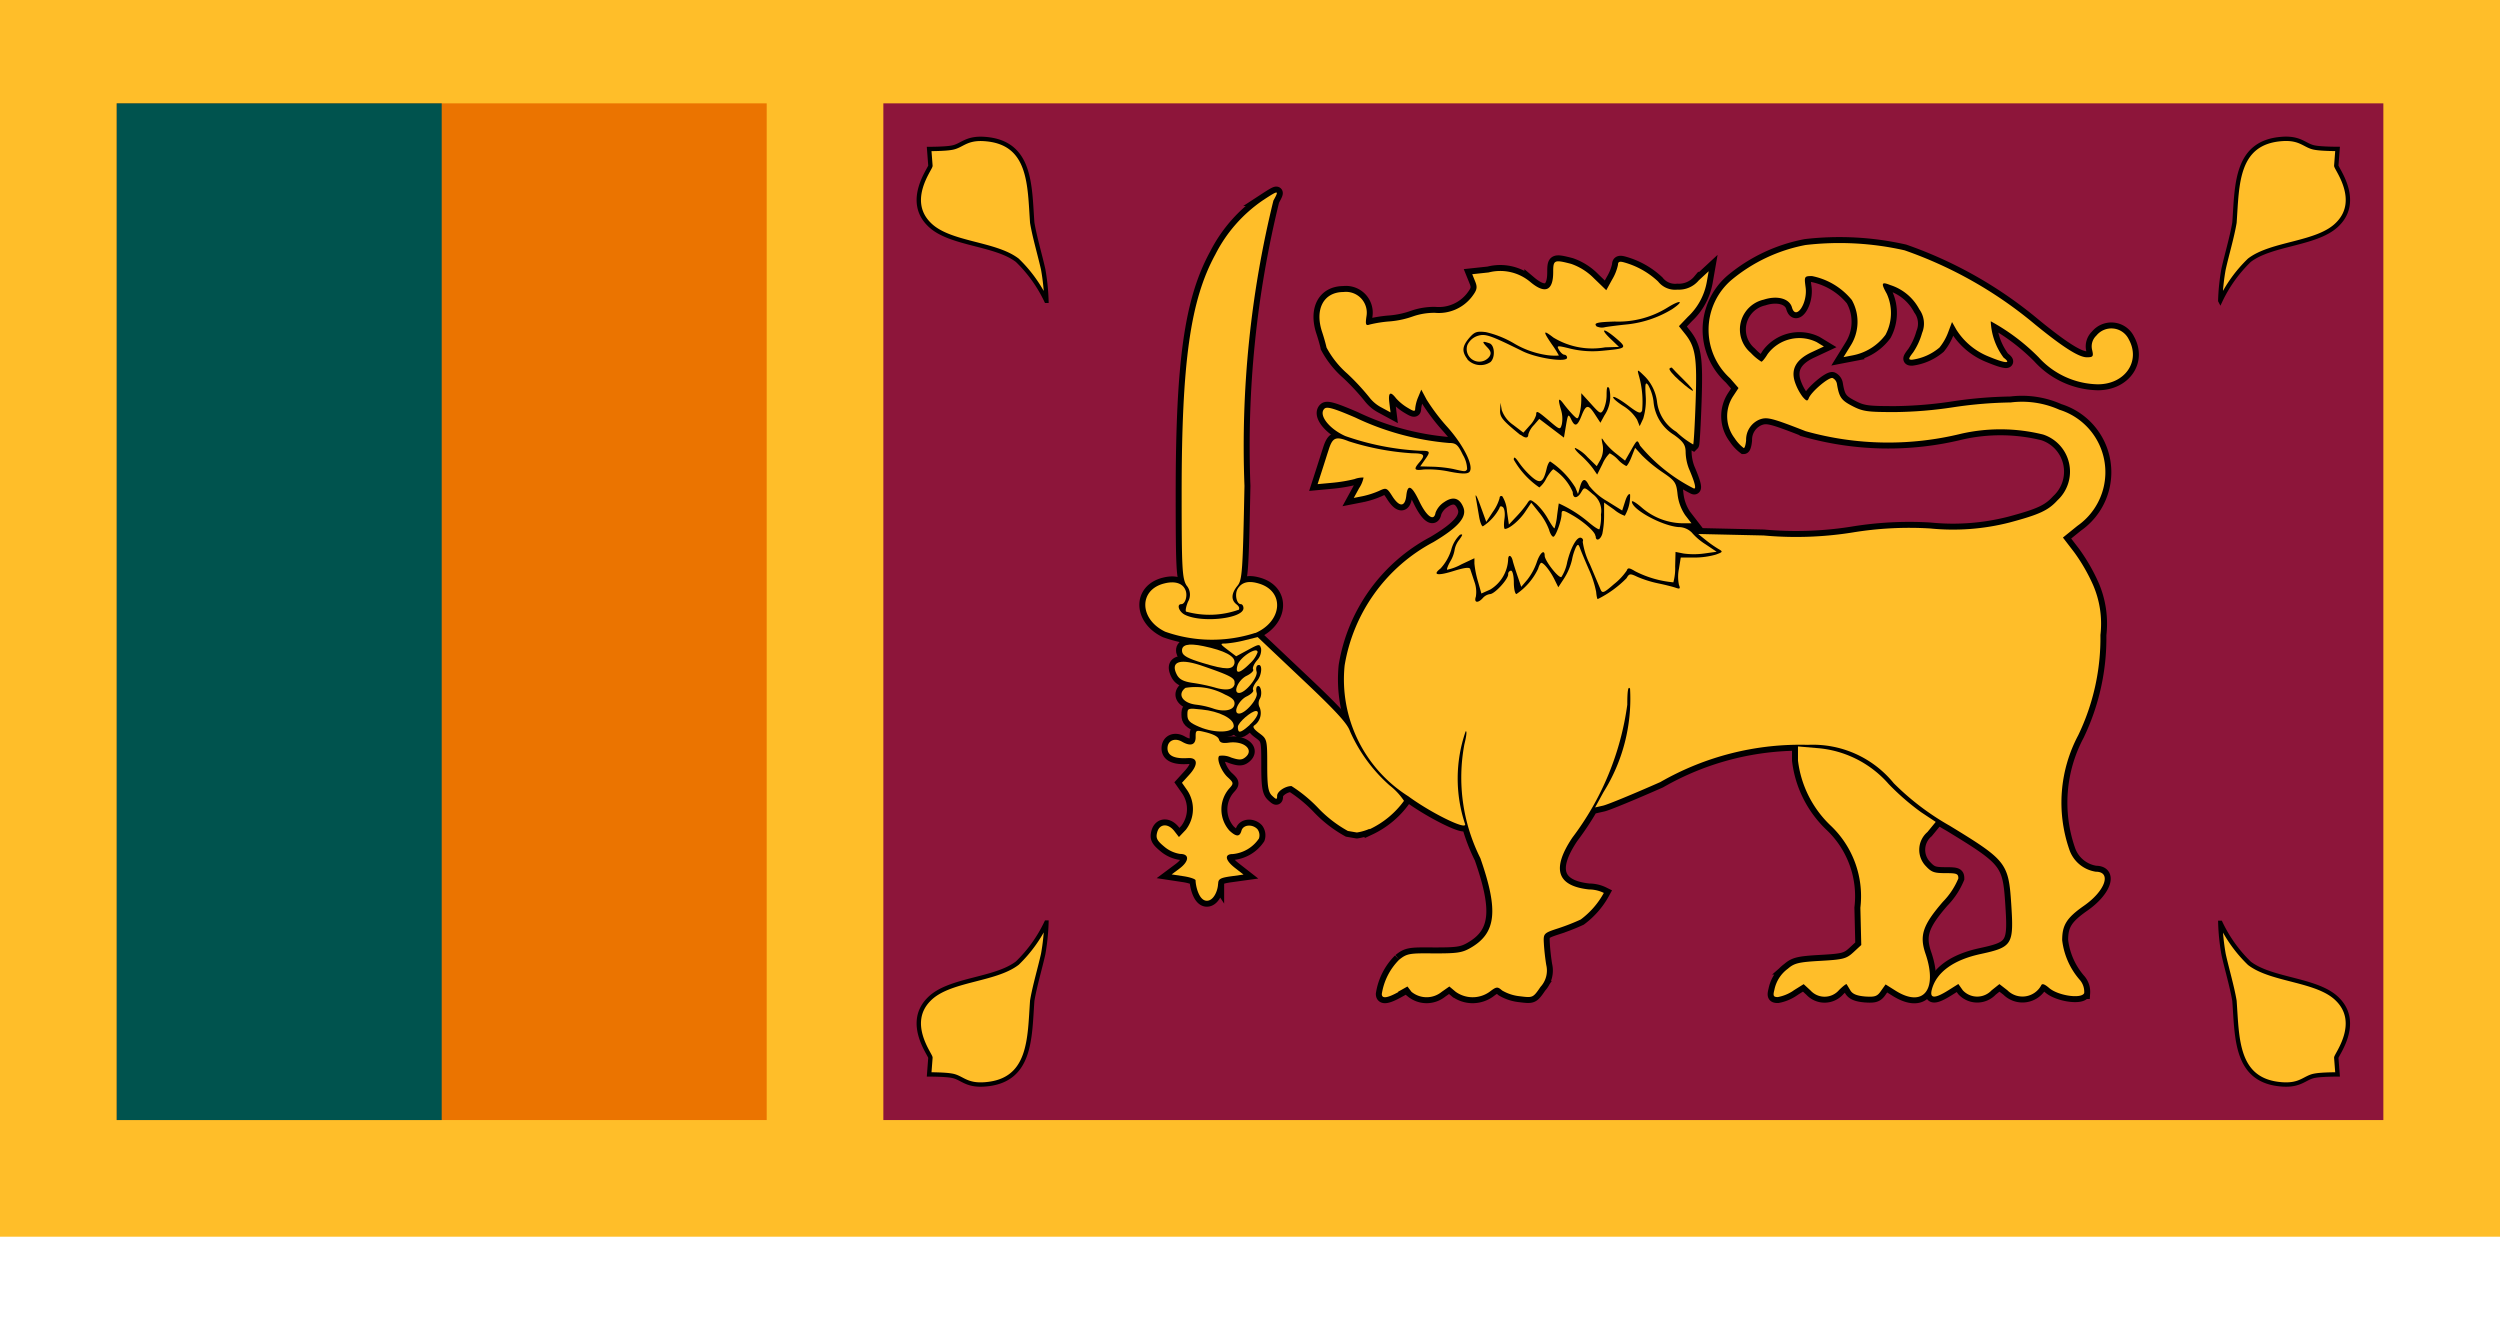 <svg xmlns="http://www.w3.org/2000/svg" xmlns:xlink="http://www.w3.org/1999/xlink" width="47" height="25" viewBox="0 0 47 25">
  <defs>
    <clipPath id="clip-path">
      <rect id="Rectangle_959" data-name="Rectangle 959" width="47" height="25" transform="translate(32 635)" fill="#fff" stroke="#707070" stroke-width="1"/>
    </clipPath>
  </defs>
  <g id="Mask_Group_1" data-name="Mask Group 1" transform="translate(-32 -635)" clip-path="url(#clip-path)">
    <g id="Flag_of_Sri_Lanka" transform="translate(32 628.875)">
      <path id="Path_883" data-name="Path 883" d="M0,5.875H47v23.5H0Z" fill="#ffbe29"/>
      <g id="Group_957" data-name="Group 957" transform="translate(0.342 6.157)">
        <path id="Path_884" data-name="Path 884" d="M1.852,1.911h12.22V21.025H1.852Z" fill="#eb7400"/>
        <path id="Path_885" data-name="Path 885" d="M1.852,1.911h6.11V21.025H1.852Z" fill="#00534e"/>
      </g>
      <path id="Path_886" data-name="Path 886" d="M16.607,8.068h28.2V27.182h-28.2Z" fill="#8d153a"/>
      <path id="Path_887" data-name="Path 887" d="M19.672,23.469a2.61,2.61,0,0,1-.546.762c-.424.327-1.295.3-1.664.684-.443.449.034,1.043.03,1.095l-.024.314s.3,0,.424.024c.189.03.263.188.614.164.884-.059.849-.876.9-1.574.044-.266.147-.612.206-.878a4.06,4.06,0,0,0,.061-.591Z" fill="#ffbe29" stroke="#000" stroke-width="0.082"/>
      <g id="Group_959" data-name="Group 959" transform="translate(-1.574 5.647)">
        <g id="Group_958" data-name="Group 958">
          <path id="Path_888" data-name="Path 888" d="M27.856,19.124l.178-.1.076.1a.448.448,0,0,0,.569,0l.143-.1.119.1a.548.548,0,0,0,.637,0c.131-.1.149-.1.236-.025a.822.822,0,0,0,.337.109c.24.03.244.029.385-.177a.452.452,0,0,0,.108-.41c-.019-.111-.039-.289-.045-.4-.011-.194-.01-.2.28-.294a3.964,3.964,0,0,0,.412-.162,1.549,1.549,0,0,0,.435-.5.625.625,0,0,0-.277-.065c-.606-.066-.709-.384-.315-.974a5.333,5.333,0,0,0,1.033-2.5c0-.267.017-.356.052-.3a3.306,3.306,0,0,1-.5,1.945l-.157.287.15-.034c.082-.018.567-.218,1.076-.443a5.276,5.276,0,0,1,2.776-.7,1.958,1.958,0,0,1,1.612.721,4.895,4.895,0,0,0,1.053.8c1.062.648,1.106.7,1.156,1.467s.026.814-.573.944c-.512.11-.833.343-.919.667-.046.173.051.178.309.016l.189-.119.084.119a.369.369,0,0,0,.541,0l.147-.117.151.117a.4.4,0,0,0,.633-.09c.017-.044.062-.03.153.048.171.145.61.207.657.093a.343.343,0,0,0-.076-.239,1.378,1.378,0,0,1-.338-.754c0-.283.082-.419.411-.649.4-.279.524-.639.22-.639a.623.623,0,0,1-.5-.426,2.7,2.7,0,0,1,.171-2.14,4.214,4.214,0,0,0,.417-1.885,1.828,1.828,0,0,0-.141-.946,3.374,3.374,0,0,0-.353-.61l-.211-.275.271-.219a1.23,1.23,0,0,0-.338-2.184,1.712,1.712,0,0,0-.914-.137,7.978,7.978,0,0,0-1.085.091,7.713,7.713,0,0,1-1.087.09c-.52,0-.608-.01-.809-.115s-.245-.16-.286-.411a.15.15,0,0,0-.082-.114c-.071-.022-.4.256-.448.379-.024.061-.043.057-.114-.024a.993.993,0,0,1-.145-.275c-.083-.245.019-.428.314-.566l.229-.107-.135-.082a.741.741,0,0,0-.923.225c-.048.079-.1.143-.117.143a1,1,0,0,1-.2-.167.575.575,0,0,1,.245-1c.256-.083.483-.02.53.147.072.255.3-.08.256-.382-.027-.2-.023-.208.12-.208a1.288,1.288,0,0,1,.75.451.838.838,0,0,1-.026.861l-.131.212.171-.033a1,1,0,0,0,.618-.386A.87.87,0,0,0,37.045,6c-.112-.2-.1-.23.066-.163a.936.936,0,0,1,.546.456.456.456,0,0,1,.052.445,1.263,1.263,0,0,1-.168.365c-.091.118-.094.138-.022.138a1,1,0,0,0,.517-.229,1.017,1.017,0,0,0,.164-.288l.072-.192.083.146a1.279,1.279,0,0,0,.621.509c.3.125.422.132.266.015A1.226,1.226,0,0,1,39,6.518a3.861,3.861,0,0,1,.9.677,1.541,1.541,0,0,0,1.113.508c.513,0,.811-.436.581-.847a.363.363,0,0,0-.609-.068.277.277,0,0,0-.079.269c.029.122.018.138-.1.138-.149,0-.443-.186-.965-.611a7.848,7.848,0,0,0-2.461-1.4,5.546,5.546,0,0,0-1.861-.1,3.071,3.071,0,0,0-1.394.658,1.233,1.233,0,0,0-.024,1.85l.157.181-.106.161a.683.683,0,0,0,.033.782.724.724,0,0,0,.172.186c.018,0,.037-.066.044-.146a.409.409,0,0,1,.258-.393c.138-.049.228-.026.86.221a5.747,5.747,0,0,0,2.925.048,3.333,3.333,0,0,1,1.54.015.734.734,0,0,1,.27,1.237c-.173.19-.339.267-.9.417a4.284,4.284,0,0,1-1.494.112,6.573,6.573,0,0,0-1.461.076,6.719,6.719,0,0,1-1.667.056L33.5,10.517l.138.111a2.169,2.169,0,0,0,.238.168c.094.053.091.06-.049.11a1.486,1.486,0,0,1-.4.054h-.255l-.034.212a.743.743,0,0,0,0,.3c.03.073.019.084-.06.056-.054-.019-.2-.056-.332-.083a2.079,2.079,0,0,1-.386-.121c-.14-.067-.156-.065-.207.024a2.015,2.015,0,0,1-.542.393c-.01,0-.023-.061-.029-.134a1.914,1.914,0,0,0-.139-.428c-.07-.161-.144-.337-.163-.391-.029-.081-.043-.085-.078-.024a1.033,1.033,0,0,0-.076.245,1.144,1.144,0,0,1-.145.34l-.111.169-.071-.144c-.076-.155-.2-.315-.249-.315-.015,0-.042.05-.059.11a1.192,1.192,0,0,1-.408.477c-.027,0-.049-.1-.049-.22s-.024-.22-.053-.22a.063.063,0,0,0-.053.07c0,.093-.256.371-.342.371a.221.221,0,0,0-.134.073c-.094.105-.172.09-.132-.025a.56.56,0,0,0-.027-.281l-.079-.238c-.013-.038-.1-.028-.3.033-.314.1-.419.081-.258-.043a.92.92,0,0,0,.2-.347.6.6,0,0,1,.166-.288c.057-.017.054,0-.013.093a.425.425,0,0,0-.088.19.614.614,0,0,1-.08.216c-.044.078-.072.149-.061.159a.931.931,0,0,0,.266-.1l.247-.116v.1a1.786,1.786,0,0,0,.066.333l.065.23.168-.075A.7.7,0,0,0,29.927,11c0-.105.062-.089.087.023.007.033.046.156.086.274l.073.214.115-.135a1.138,1.138,0,0,0,.176-.324c.059-.18.15-.258.15-.127,0,.094.264.433.315.4a.782.782,0,0,0,.109-.282c.073-.294.192-.494.267-.451a.05.05,0,0,1,.024.07,1.394,1.394,0,0,0,.135.425l.2.473c.033.078.062.067.253-.1a1.171,1.171,0,0,0,.24-.255c.02-.057.046-.055.157.012a1.958,1.958,0,0,0,.719.209,1,1,0,0,0,.034-.3l.007-.272.15.03a1.44,1.44,0,0,0,.387,0l.236-.033-.21-.141a1.149,1.149,0,0,1-.26-.223.353.353,0,0,0-.249-.1c-.315-.026-.874-.332-.874-.478,0-.027.077.019.172.1a1.2,1.2,0,0,0,.756.306h.191l-.118-.153a.874.874,0,0,1-.143-.392c-.023-.219-.046-.253-.28-.412a2.678,2.678,0,0,1-.387-.317l-.131-.144-.067.171c-.037.094-.082.171-.1.171a.543.543,0,0,1-.157-.122A.554.554,0,0,0,31.836,9a.628.628,0,0,0-.135.2l-.1.2-.08-.116a1.782,1.782,0,0,0-.232-.25c-.083-.074-.127-.134-.1-.134a.708.708,0,0,1,.229.171l.175.171.071-.125a.437.437,0,0,0,.039-.281c-.028-.135-.024-.143.029-.058a1.23,1.23,0,0,0,.227.229l.166.131.115-.2c.114-.2.115-.2.167-.082a3.171,3.171,0,0,0,1,.8q.1.054-.084-.374a.927.927,0,0,1-.059-.3c0-.135-.04-.2-.217-.327a.813.813,0,0,1-.387-.631.863.863,0,0,0-.1-.307c-.052-.066-.061-.029-.047.2a1.19,1.19,0,0,1-.046.429L32.4,8.49l-.049-.122a.781.781,0,0,0-.264-.26c-.118-.076-.2-.15-.184-.166s.138.053.27.153c.2.152.245.169.273.1a1.781,1.781,0,0,0-.063-.661c-.032-.12-.029-.119.122.029a.827.827,0,0,1,.221.465.767.767,0,0,0,.364.569,1.573,1.573,0,0,0,.316.237c.01-.01.031-.372.046-.806.028-.831,0-1.029-.209-1.286l-.105-.132.166-.174a1.181,1.181,0,0,0,.358-.659l.035-.2-.187.173a.485.485,0,0,1-.4.173.405.405,0,0,1-.363-.152,1.529,1.529,0,0,0-.636-.359c-.089-.026-.119-.014-.119.045a.9.9,0,0,1-.11.277l-.11.2-.23-.222a1.109,1.109,0,0,0-.433-.274c-.318-.082-.335-.073-.335.158,0,.351-.153.416-.43.183A.876.876,0,0,0,29.56,5.6l-.308.033.055.136c.046.113.036.161-.063.29a.787.787,0,0,1-.693.3,1.226,1.226,0,0,0-.413.067,1.691,1.691,0,0,1-.434.094,2.355,2.355,0,0,0-.379.059c-.076.028-.084,0-.06-.163a.391.391,0,0,0-.434-.448c-.373,0-.545.325-.4.755.028.083.065.213.082.289a1.731,1.731,0,0,0,.391.491,4.353,4.353,0,0,1,.416.448.688.688,0,0,0,.226.188l.17.092-.022-.178c-.025-.2.019-.226.125-.088a.931.931,0,0,0,.215.177c.126.076.146.077.146.012a.745.745,0,0,1,.057-.213l.057-.138.1.187a3.715,3.715,0,0,0,.394.52c.315.355.506.753.407.844-.04.037-.149.034-.373-.01a1.945,1.945,0,0,0-.479-.04c-.182.025-.2,0-.084-.135S28.358,9,28.125,9a4.948,4.948,0,0,1-1.192-.225c-.249-.1-.307-.072-.38.158-.033.1-.093.292-.134.418l-.074.229.269-.025a2.886,2.886,0,0,0,.424-.07.442.442,0,0,1,.171-.029.557.557,0,0,1-.084.2l-.1.183.168-.033a1.608,1.608,0,0,0,.309-.1c.135-.064.146-.059.252.108.131.2.235.2.259-.021s.1-.191.242.106.28.387.307.218a.408.408,0,0,1,.164-.2c.164-.113.288-.079.359.1s-.09.372-.566.654a3.215,3.215,0,0,0-1.666,2.318,2.6,2.6,0,0,0,1.2,2.461c.428.315,1.108.647,1.064.52a2.71,2.71,0,0,1,.01-1.74c.028-.026.018.081-.022.238a3.381,3.381,0,0,0,.3,2.144c.345.988.3,1.411-.191,1.69-.157.09-.258.1-.68.1-.458-.005-.508,0-.655.118a1.161,1.161,0,0,0-.327.645c0,.092.1.08.31-.036Z" fill="#ffbe29" stroke="#000" stroke-width="0.224"/>
          <path id="Path_889" data-name="Path 889" d="M35.291,19.1l.192-.12.13.12a.357.357,0,0,0,.535-.009c.072-.071.136-.121.143-.11l.071.118c.041.068.124.1.275.113.182.012.23,0,.3-.106l.086-.121.189.119c.518.325.794-.016.562-.694-.118-.345-.053-.539.326-.978a1.389,1.389,0,0,0,.291-.439c0-.09-.03-.1-.242-.1s-.263-.017-.37-.133a.44.44,0,0,1,.031-.64l.156-.19-.276-.183a4.56,4.56,0,0,1-.609-.529,1.988,1.988,0,0,0-1.348-.676l-.357-.031v.264a2.017,2.017,0,0,0,.61,1.22,1.829,1.829,0,0,1,.563,1.549l.017.7-.147.136c-.133.123-.192.138-.62.162-.407.023-.493.043-.612.147a.647.647,0,0,0-.255.4c-.029.11-.017.134.065.134a.779.779,0,0,0,.292-.12Z" fill="#ffbe29" stroke="#000" stroke-width="0.224"/>
          <path id="Path_890" data-name="Path 890" d="M24.476,17.092c0-.088.04-.111.238-.139l.238-.033-.159-.124c-.189-.147-.206-.262-.04-.262a.667.667,0,0,0,.489-.292.191.191,0,0,0-.028-.175c-.093-.1-.268-.088-.3.027s-.093.124-.226,0a.6.6,0,0,1-.009-.787c.092-.1.091-.111-.026-.219s-.215-.346-.156-.4a.388.388,0,0,1,.221.031c.146.049.2.049.263,0,.182-.139-.015-.319-.307-.279-.117.016-.166,0-.183-.059s-.115-.1-.231-.132c-.207-.051-.208-.05-.208.089s-.089.181-.258.083c-.138-.079-.271-.018-.271.125s.137.2.384.184c.189-.012.2.125.017.322l-.129.142.1.143a.634.634,0,0,1-.027.74l-.13.137-.085-.11c-.118-.153-.28-.143-.324.021-.029.107-.005.156.132.269a.6.6,0,0,0,.3.138c.179,0,.172.137-.014.276l-.146.109.225.034c.124.019.225.054.225.078,0,.093.058.376.206.383.132.006.214-.189.217-.323Z" fill="#ffbe29" stroke="#000" stroke-width="0.224"/>
          <path id="Path_891" data-name="Path 891" d="M27.322,16.068a1.682,1.682,0,0,0,.647-.534,1.22,1.22,0,0,0-.271-.291,2.963,2.963,0,0,1-.744-1.017c-.046-.142-.269-.386-.9-.98l-.836-.791-.241.06a2.171,2.171,0,0,1-.359.061c-.112,0-.11.008.039.121l.157.119.221-.119c.214-.116.221-.116.248-.023a.282.282,0,0,1-.077.218c-.057.067-.09.144-.073.17s-.038.08-.122.121c-.157.075-.266.322-.142.322s.357-.3.329-.4c-.015-.051-.007-.1.016-.117.1-.055.09.178-.008.292-.057.067-.09.144-.073.17s-.038.08-.122.121c-.156.075-.266.322-.143.322s.362-.283.332-.388c-.016-.055-.01-.111.013-.125.064-.037.1.147.045.236a.167.167,0,0,0,0,.166.285.285,0,0,1-.1.332c-.042.024-.014.072.089.147.148.109.151.121.151.6,0,.4.017.507.093.578s.093.079.093,0,.148-.183.27-.183a2.681,2.681,0,0,1,.5.411,2.307,2.307,0,0,0,.56.433l.169.029a.959.959,0,0,0,.238-.069Z" fill="#ffbe29" stroke="#000" stroke-width="0.224"/>
          <path id="Path_892" data-name="Path 892" d="M24.767,14.117c0-.13-.275-.269-.6-.3-.265-.029-.27-.027-.27.1,0,.107.042.149.225.227.294.125.648.112.648-.024Z" fill="#ffbe29" stroke="#000" stroke-width="0.224"/>
          <path id="Path_893" data-name="Path 893" d="M25.068,14.105c.134-.119.2-.26.117-.26s-.339.216-.339.3c0,.127.046.119.222-.037Z" fill="#ffbe29" stroke="#000" stroke-width="0.224"/>
          <path id="Path_894" data-name="Path 894" d="M24.782,13.721c.011-.073-.035-.122-.175-.184a1.159,1.159,0,0,0-.747-.127c-.159.122-.053.286.2.316a1.6,1.6,0,0,1,.313.069C24.576,13.869,24.765,13.835,24.782,13.721Z" fill="#ffbe29" stroke="#000" stroke-width="0.224"/>
          <path id="Path_895" data-name="Path 895" d="M24.782,13.328c.016-.1-.052-.142-.612-.334-.418-.144-.6-.076-.469.172.047.086.125.126.3.151a3.377,3.377,0,0,1,.4.083c.233.071.368.046.386-.071Z" fill="#ffbe29" stroke="#000" stroke-width="0.224"/>
          <path id="Path_896" data-name="Path 896" d="M25.063,12.96a.538.538,0,0,0,.154-.219c0-.12-.334.092-.376.239-.051.176.032.169.223-.02Z" fill="#ffbe29" stroke="#000" stroke-width="0.224"/>
          <path id="Path_897" data-name="Path 897" d="M24.782,12.935c.018-.119-.185-.227-.584-.31-.293-.061-.422-.026-.4.107.012.073.11.126.387.21.443.135.576.133.6-.007Z" fill="#ffbe29" stroke="#000" stroke-width="0.224"/>
          <path id="Path_898" data-name="Path 898" d="M25.173,12.38c.512-.222.556-.783.073-.93-.2-.061-.328-.028-.405.1-.059.1-.019.286.061.286.027,0,.049.034.049.076,0,.195-.782.283-1.1.124-.113-.056-.162-.2-.068-.2.07,0,.118-.147.083-.251-.049-.142-.2-.191-.408-.137-.48.122-.466.673.022.906a2.642,2.642,0,0,0,1.695.022Z" fill="#ffbe29" stroke="#000" stroke-width="0.224"/>
          <path id="Path_899" data-name="Path 899" d="M24.855,11.949c.03-.027.017-.069-.033-.108-.109-.083-.1-.208.016-.35.09-.107.1-.266.132-1.877a19.383,19.383,0,0,1,.544-5.365c.111-.2.1-.2-.191-.01a2.723,2.723,0,0,0-.9,1.022c-.471.863-.634,2.025-.634,4.5,0,1.408.01,1.592.092,1.724a.262.262,0,0,1,.027.306c-.036.087-.052.17-.036.185a1.643,1.643,0,0,0,.984-.033Z" fill="#ffbe29" stroke="#000" stroke-width="0.224"/>
          <path id="Path_900" data-name="Path 900" d="M29.156,9.3a.544.544,0,0,0-.079-.269c-.093-.193-.13-.225-.262-.225a5.076,5.076,0,0,1-1.761-.478c-.4-.172-.532-.211-.579-.168-.121.112.08.377.391.516a5.011,5.011,0,0,0,1.4.276c.2,0,.209.009.093.173l-.085.121.231.006a2.364,2.364,0,0,1,.39.043c.227.053.229.053.261.005Z" fill="#ffbe29" stroke="#000" stroke-width="0.224"/>
          <path id="Path_901" data-name="Path 901" d="M31.567,10.553c0-.072-.216-.266-.435-.391-.172-.1-.2-.1-.2-.021,0,.122-.112.428-.155.428-.025,0-.061-.06-.081-.133a1.167,1.167,0,0,0-.185-.32l-.149-.187-.116.173c-.108.162-.3.32-.379.32-.02,0-.024-.085-.009-.189s0-.2-.032-.223-.059-.012-.059.014a.917.917,0,0,1-.315.349c-.023,0-.054-.083-.071-.183s-.044-.26-.061-.355.02-.03.082.142l.114.313.125-.191a.826.826,0,0,0,.125-.255c0-.035.023-.051.052-.035a.6.6,0,0,1,.087.28l.036.251.138-.147a2.178,2.178,0,0,0,.2-.241c.058-.092.062-.092.178,0a1.192,1.192,0,0,1,.222.286c.057.1.112.181.121.171a1.166,1.166,0,0,0,.047-.237c.016-.121.031-.225.032-.23a2.389,2.389,0,0,1,.565.358c.1.084.188.141.2.126a.82.82,0,0,0,.028-.275.389.389,0,0,0-.156-.385c-.153-.133-.157-.134-.214-.037-.073.127-.16.128-.16,0A.963.963,0,0,0,30.78,9.3c-.019,0-.08.077-.135.171a.5.5,0,0,1-.131.171,1.572,1.572,0,0,1-.481-.523c0-.064.027-.047.1.059a1.59,1.59,0,0,0,.241.268c.158.135.216.1.277-.158.017-.074.048-.134.067-.134a1.589,1.589,0,0,1,.472.489l.05.122.038-.134c.046-.164.1-.171.171-.021a1.166,1.166,0,0,0,.339.29l.283.176.057-.177c.031-.1.073-.153.092-.124a.743.743,0,0,1-.1.4.633.633,0,0,1-.2-.116l-.189-.133v.238a1.7,1.7,0,0,1-.033.348c-.034.118-.125.152-.125.046Z" stroke="#000" stroke-width="0.224"/>
          <path id="Path_902" data-name="Path 902" d="M30.156,8.655c-.336-.274-.388-.337-.38-.467l.008-.138.022.134a.563.563,0,0,0,.215.281l.193.147.119-.134a.5.5,0,0,0,.121-.2c0-.088.019-.08.247.113.2.171.206.172.236.061a.568.568,0,0,0-.013-.259c-.066-.221-.053-.255.047-.121a2.408,2.408,0,0,0,.178.209c.084.084.089.083.12-.024a1.114,1.114,0,0,0,.033-.252V7.87l.182.2c.17.189.186.2.238.106a.7.7,0,0,0,.056-.283c0-.133.015-.166.049-.116a.629.629,0,0,1-.089.509l-.076.14-.1-.153c-.128-.2-.171-.192-.254.019s-.129.214-.2.061c-.049-.1-.058-.087-.093.121l-.039.231-.232-.176-.232-.176-.1.116a.42.42,0,0,0-.106.177c0,.073-.058.075-.143.006Z" stroke="#000" stroke-width="0.224"/>
          <path id="Path_903" data-name="Path 903" d="M33.149,7.634c-.122-.108-.207-.21-.187-.228s.041-.023.048-.011.107.114.222.228c.265.262.21.27-.083.011Z" stroke="#000" stroke-width="0.224"/>
          <path id="Path_904" data-name="Path 904" d="M29.163,7.232c-.111-.147-.1-.244.032-.4.1-.115.143-.131.314-.11a1.87,1.87,0,0,1,.525.21,1.671,1.671,0,0,0,.586.216,1.032,1.032,0,0,0,.261.014,1.83,1.83,0,0,0-.132-.21c-.173-.253-.167-.28.028-.129a1.4,1.4,0,0,0,.974.185L32.011,7l-.152-.146c-.212-.2-.147-.223.087-.025s.206.2-.256.244a1.792,1.792,0,0,1-.583-.038c-.263-.065-.273-.064-.223.022.029.05.075.09.1.09a.054.054,0,0,1,.051.056c0,.094-.567.011-.838-.123-.619-.306-.7-.332-.845-.287a.323.323,0,0,0-.192.173.237.237,0,0,0,.412.22c.043-.063.033-.106-.042-.183-.1-.105-.094-.12.046-.071.1.035.112.267.02.352a.337.337,0,0,1-.436-.05Z" stroke="#000" stroke-width="0.224"/>
          <path id="Path_905" data-name="Path 905" d="M31.6,6.623c-.077-.072-.017-.089.33-.1a1.753,1.753,0,0,0,1-.267c.247-.152.313-.122.079.035a2.036,2.036,0,0,1-.868.288c-.156.016-.333.039-.394.05a.22.22,0,0,1-.146-.011Z" stroke="#000" stroke-width="0.224"/>
        </g>
        <g id="a">
          <path id="Path_906" data-name="Path 906" d="M27.856,19.124l.178-.1.076.1a.448.448,0,0,0,.569,0l.143-.1.119.1a.548.548,0,0,0,.637,0c.131-.1.149-.1.236-.025a.822.822,0,0,0,.337.109c.24.03.244.029.385-.177a.452.452,0,0,0,.108-.41c-.019-.111-.039-.289-.045-.4-.011-.194-.01-.2.28-.294a3.964,3.964,0,0,0,.412-.162,1.549,1.549,0,0,0,.435-.5.625.625,0,0,0-.277-.065c-.606-.066-.709-.384-.315-.974a5.333,5.333,0,0,0,1.033-2.5c0-.267.017-.356.052-.3a3.306,3.306,0,0,1-.5,1.945l-.157.287.15-.034c.082-.018.567-.218,1.076-.443a5.276,5.276,0,0,1,2.776-.7,1.958,1.958,0,0,1,1.612.721,4.895,4.895,0,0,0,1.053.8c1.062.648,1.106.7,1.156,1.467s.026.814-.573.944c-.512.11-.833.343-.919.667-.046.173.051.178.309.016l.189-.119.084.119a.369.369,0,0,0,.541,0l.147-.117.151.117a.4.4,0,0,0,.633-.09c.017-.044.062-.03.153.048.171.145.61.207.657.093a.343.343,0,0,0-.076-.239,1.378,1.378,0,0,1-.338-.754c0-.283.082-.419.411-.649.4-.279.524-.639.22-.639a.623.623,0,0,1-.5-.426,2.7,2.7,0,0,1,.171-2.14,4.214,4.214,0,0,0,.417-1.885,1.828,1.828,0,0,0-.141-.946,3.374,3.374,0,0,0-.353-.61l-.211-.275.271-.219a1.23,1.23,0,0,0-.338-2.184,1.712,1.712,0,0,0-.914-.137,7.978,7.978,0,0,0-1.085.091,7.713,7.713,0,0,1-1.087.09c-.52,0-.608-.01-.809-.115s-.245-.16-.286-.411a.15.15,0,0,0-.082-.114c-.071-.022-.4.256-.448.379-.024.061-.043.057-.114-.024a.993.993,0,0,1-.145-.275c-.083-.245.019-.428.314-.566l.229-.107-.135-.082a.741.741,0,0,0-.923.225c-.048.079-.1.143-.117.143a1,1,0,0,1-.2-.167.575.575,0,0,1,.245-1c.256-.083.483-.02.53.147.072.255.3-.08.256-.382-.027-.2-.023-.208.12-.208a1.288,1.288,0,0,1,.75.451.838.838,0,0,1-.026.861l-.131.212.171-.033a1,1,0,0,0,.618-.386A.87.87,0,0,0,37.045,6c-.112-.2-.1-.23.066-.163a.936.936,0,0,1,.546.456.456.456,0,0,1,.052.445,1.263,1.263,0,0,1-.168.365c-.091.118-.094.138-.022.138a1,1,0,0,0,.517-.229,1.017,1.017,0,0,0,.164-.288l.072-.192.083.146a1.279,1.279,0,0,0,.621.509c.3.125.422.132.266.015A1.226,1.226,0,0,1,39,6.518a3.861,3.861,0,0,1,.9.677,1.541,1.541,0,0,0,1.113.508c.513,0,.811-.436.581-.847a.363.363,0,0,0-.609-.068.277.277,0,0,0-.079.269c.029.122.018.138-.1.138-.149,0-.443-.186-.965-.611a7.848,7.848,0,0,0-2.461-1.4,5.546,5.546,0,0,0-1.861-.1,3.071,3.071,0,0,0-1.394.658,1.233,1.233,0,0,0-.024,1.85l.157.181-.106.161a.683.683,0,0,0,.033.782.724.724,0,0,0,.172.186c.018,0,.037-.066.044-.146a.409.409,0,0,1,.258-.393c.138-.049.228-.026.86.221a5.747,5.747,0,0,0,2.925.048,3.333,3.333,0,0,1,1.54.015.734.734,0,0,1,.27,1.237c-.173.19-.339.267-.9.417a4.284,4.284,0,0,1-1.494.112,6.573,6.573,0,0,0-1.461.076,6.719,6.719,0,0,1-1.667.056L33.5,10.517l.138.111a2.169,2.169,0,0,0,.238.168c.094.053.091.06-.049.11a1.486,1.486,0,0,1-.4.054h-.255l-.034.212a.743.743,0,0,0,0,.3c.03.073.019.084-.06.056-.054-.019-.2-.056-.332-.083a2.079,2.079,0,0,1-.386-.121c-.14-.067-.156-.065-.207.024a2.015,2.015,0,0,1-.542.393c-.01,0-.023-.061-.029-.134a1.914,1.914,0,0,0-.139-.428c-.07-.161-.144-.337-.163-.391-.029-.081-.043-.085-.078-.024a1.033,1.033,0,0,0-.076.245,1.144,1.144,0,0,1-.145.34l-.111.169-.071-.144c-.076-.155-.2-.315-.249-.315-.015,0-.042.05-.059.11a1.192,1.192,0,0,1-.408.477c-.027,0-.049-.1-.049-.22s-.024-.22-.053-.22a.063.063,0,0,0-.053.07c0,.093-.256.371-.342.371a.221.221,0,0,0-.134.073c-.094.105-.172.09-.132-.025a.56.56,0,0,0-.027-.281l-.079-.238c-.013-.038-.1-.028-.3.033-.314.1-.419.081-.258-.043a.92.92,0,0,0,.2-.347.6.6,0,0,1,.166-.288c.057-.017.054,0-.013.093a.425.425,0,0,0-.088.19.614.614,0,0,1-.08.216c-.044.078-.072.149-.061.159a.931.931,0,0,0,.266-.1l.247-.116v.1a1.786,1.786,0,0,0,.066.333l.065.23.168-.075A.7.7,0,0,0,29.927,11c0-.105.062-.089.087.023.007.033.046.156.086.274l.073.214.115-.135a1.138,1.138,0,0,0,.176-.324c.059-.18.15-.258.15-.127,0,.094.264.433.315.4a.782.782,0,0,0,.109-.282c.073-.294.192-.494.267-.451a.05.05,0,0,1,.024.07,1.394,1.394,0,0,0,.135.425l.2.473c.033.078.062.067.253-.1a1.171,1.171,0,0,0,.24-.255c.02-.057.046-.055.157.012a1.958,1.958,0,0,0,.719.209,1,1,0,0,0,.034-.3l.007-.272.15.03a1.44,1.44,0,0,0,.387,0l.236-.033-.21-.141a1.149,1.149,0,0,1-.26-.223.353.353,0,0,0-.249-.1c-.315-.026-.874-.332-.874-.478,0-.027.077.019.172.1a1.2,1.2,0,0,0,.756.306h.191l-.118-.153a.874.874,0,0,1-.143-.392c-.023-.219-.046-.253-.28-.412a2.678,2.678,0,0,1-.387-.317l-.131-.144-.067.171c-.037.094-.082.171-.1.171a.543.543,0,0,1-.157-.122A.554.554,0,0,0,31.836,9a.628.628,0,0,0-.135.2l-.1.2-.08-.116a1.782,1.782,0,0,0-.232-.25c-.083-.074-.127-.134-.1-.134a.708.708,0,0,1,.229.171l.175.171.071-.125a.437.437,0,0,0,.039-.281c-.028-.135-.024-.143.029-.058a1.23,1.23,0,0,0,.227.229l.166.131.115-.2c.114-.2.115-.2.167-.082a3.171,3.171,0,0,0,1,.8q.1.054-.084-.374a.927.927,0,0,1-.059-.3c0-.135-.04-.2-.217-.327a.813.813,0,0,1-.387-.631.863.863,0,0,0-.1-.307c-.052-.066-.061-.029-.047.2a1.19,1.19,0,0,1-.046.429L32.4,8.49l-.049-.122a.781.781,0,0,0-.264-.26c-.118-.076-.2-.15-.184-.166s.138.053.27.153c.2.152.245.169.273.1a1.781,1.781,0,0,0-.063-.661c-.032-.12-.029-.119.122.029a.827.827,0,0,1,.221.465.767.767,0,0,0,.364.569,1.573,1.573,0,0,0,.316.237c.01-.01.031-.372.046-.806.028-.831,0-1.029-.209-1.286l-.105-.132.166-.174a1.181,1.181,0,0,0,.358-.659l.035-.2-.187.173a.485.485,0,0,1-.4.173.405.405,0,0,1-.363-.152,1.529,1.529,0,0,0-.636-.359c-.089-.026-.119-.014-.119.045a.9.9,0,0,1-.11.277l-.11.2-.23-.222a1.109,1.109,0,0,0-.433-.274c-.318-.082-.335-.073-.335.158,0,.351-.153.416-.43.183A.876.876,0,0,0,29.56,5.6l-.308.033.055.136c.046.113.036.161-.063.29a.787.787,0,0,1-.693.3,1.226,1.226,0,0,0-.413.067,1.691,1.691,0,0,1-.434.094,2.355,2.355,0,0,0-.379.059c-.076.028-.084,0-.06-.163a.391.391,0,0,0-.434-.448c-.373,0-.545.325-.4.755.028.083.065.213.082.289a1.731,1.731,0,0,0,.391.491,4.353,4.353,0,0,1,.416.448.688.688,0,0,0,.226.188l.17.092-.022-.178c-.025-.2.019-.226.125-.088a.931.931,0,0,0,.215.177c.126.076.146.077.146.012a.745.745,0,0,1,.057-.213l.057-.138.1.187a3.715,3.715,0,0,0,.394.52c.315.355.506.753.407.844-.04.037-.149.034-.373-.01a1.945,1.945,0,0,0-.479-.04c-.182.025-.2,0-.084-.135S28.358,9,28.125,9a4.948,4.948,0,0,1-1.192-.225c-.249-.1-.307-.072-.38.158-.033.1-.093.292-.134.418l-.074.229.269-.025a2.886,2.886,0,0,0,.424-.07.442.442,0,0,1,.171-.029.557.557,0,0,1-.084.2l-.1.183.168-.033a1.608,1.608,0,0,0,.309-.1c.135-.064.146-.059.252.108.131.2.235.2.259-.021s.1-.191.242.106.28.387.307.218a.408.408,0,0,1,.164-.2c.164-.113.288-.079.359.1s-.09.372-.566.654a3.215,3.215,0,0,0-1.666,2.318,2.6,2.6,0,0,0,1.2,2.461c.428.315,1.108.647,1.064.52a2.71,2.71,0,0,1,.01-1.74c.028-.026.018.081-.022.238a3.381,3.381,0,0,0,.3,2.144c.345.988.3,1.411-.191,1.69-.157.09-.258.1-.68.1-.458-.005-.508,0-.655.118a1.161,1.161,0,0,0-.327.645c0,.092.1.08.31-.036Z" fill="#ffbe29"/>
          <path id="Path_907" data-name="Path 907" d="M35.291,19.1l.192-.12.13.12a.357.357,0,0,0,.535-.009c.072-.071.136-.121.143-.11l.071.118c.041.068.124.1.275.113.182.012.23,0,.3-.106l.086-.121.189.119c.518.325.794-.016.562-.694-.118-.345-.053-.539.326-.978a1.389,1.389,0,0,0,.291-.439c0-.09-.03-.1-.242-.1s-.263-.017-.37-.133a.44.44,0,0,1,.031-.64l.156-.19-.276-.183a4.56,4.56,0,0,1-.609-.529,1.988,1.988,0,0,0-1.348-.676l-.357-.031v.264a2.017,2.017,0,0,0,.61,1.22,1.829,1.829,0,0,1,.563,1.549l.017.7-.147.136c-.133.123-.192.138-.62.162-.407.023-.493.043-.612.147a.647.647,0,0,0-.255.4c-.029.11-.017.134.065.134a.779.779,0,0,0,.292-.12Z" fill="#ffbe29"/>
          <path id="Path_908" data-name="Path 908" d="M24.476,17.092c0-.088.04-.111.238-.139l.238-.033-.159-.124c-.189-.147-.206-.262-.04-.262a.667.667,0,0,0,.489-.292.191.191,0,0,0-.028-.175c-.093-.1-.268-.088-.3.027s-.093.124-.226,0a.6.6,0,0,1-.009-.787c.092-.1.091-.111-.026-.219s-.215-.346-.156-.4a.388.388,0,0,1,.221.031c.146.049.2.049.263,0,.182-.139-.015-.319-.307-.279-.117.016-.166,0-.183-.059s-.115-.1-.231-.132c-.207-.051-.208-.05-.208.089s-.089.181-.258.083c-.138-.079-.271-.018-.271.125s.137.2.384.184c.189-.012.2.125.017.322l-.129.142.1.143a.634.634,0,0,1-.027.74l-.13.137-.085-.11c-.118-.153-.28-.143-.324.021-.029.107-.005.156.132.269a.6.6,0,0,0,.3.138c.179,0,.172.137-.014.276l-.146.109.225.034c.124.019.225.054.225.078,0,.093.058.376.206.383.132.006.214-.189.217-.323Z" fill="#ffbe29"/>
          <path id="Path_909" data-name="Path 909" d="M27.322,16.068a1.682,1.682,0,0,0,.647-.534,1.22,1.22,0,0,0-.271-.291,2.963,2.963,0,0,1-.744-1.017c-.046-.142-.269-.386-.9-.98l-.836-.791-.241.06a2.171,2.171,0,0,1-.359.061c-.112,0-.11.008.039.121l.157.119.221-.119c.214-.116.221-.116.248-.023a.282.282,0,0,1-.077.218c-.057.067-.09.144-.073.17s-.038.08-.122.121c-.157.075-.266.322-.142.322s.357-.3.329-.4c-.015-.051-.007-.1.016-.117.1-.055.09.178-.008.292-.057.067-.09.144-.073.17s-.038.08-.122.121c-.156.075-.266.322-.143.322s.362-.283.332-.388c-.016-.055-.01-.111.013-.125.064-.037.1.147.045.236a.167.167,0,0,0,0,.166.285.285,0,0,1-.1.332c-.042.024-.014.072.089.147.148.109.151.121.151.6,0,.4.017.507.093.578s.093.079.093,0,.148-.183.27-.183a2.681,2.681,0,0,1,.5.411,2.307,2.307,0,0,0,.56.433l.169.029a.959.959,0,0,0,.238-.069Z" fill="#ffbe29"/>
          <path id="Path_910" data-name="Path 910" d="M24.767,14.117c0-.13-.275-.269-.6-.3-.265-.029-.27-.027-.27.1,0,.107.042.149.225.227.294.125.648.112.648-.024Z" fill="#ffbe29"/>
          <path id="Path_911" data-name="Path 911" d="M25.068,14.105c.134-.119.2-.26.117-.26s-.339.216-.339.3c0,.127.046.119.222-.037Z" fill="#ffbe29"/>
          <path id="Path_912" data-name="Path 912" d="M24.782,13.721c.011-.073-.035-.122-.175-.184a1.159,1.159,0,0,0-.747-.127c-.159.122-.053.286.2.316a1.6,1.6,0,0,1,.313.069C24.576,13.869,24.765,13.835,24.782,13.721Z" fill="#ffbe29"/>
          <path id="Path_913" data-name="Path 913" d="M24.782,13.328c.016-.1-.052-.142-.612-.334-.418-.144-.6-.076-.469.172.047.086.125.126.3.151a3.377,3.377,0,0,1,.4.083c.233.071.368.046.386-.071Z" fill="#ffbe29"/>
          <path id="Path_914" data-name="Path 914" d="M25.063,12.96a.538.538,0,0,0,.154-.219c0-.12-.334.092-.376.239-.051.176.032.169.223-.02Z" fill="#ffbe29"/>
          <path id="Path_915" data-name="Path 915" d="M24.782,12.935c.018-.119-.185-.227-.584-.31-.293-.061-.422-.026-.4.107.012.073.11.126.387.21.443.135.576.133.6-.007Z" fill="#ffbe29"/>
          <path id="Path_916" data-name="Path 916" d="M25.173,12.38c.512-.222.556-.783.073-.93-.2-.061-.328-.028-.405.1-.059.1-.019.286.061.286.027,0,.049.034.049.076,0,.195-.782.283-1.1.124-.113-.056-.162-.2-.068-.2.07,0,.118-.147.083-.251-.049-.142-.2-.191-.408-.137-.48.122-.466.673.022.906a2.642,2.642,0,0,0,1.695.022Z" fill="#ffbe29"/>
          <path id="Path_917" data-name="Path 917" d="M24.855,11.949c.03-.027.017-.069-.033-.108-.109-.083-.1-.208.016-.35.09-.107.1-.266.132-1.877a19.383,19.383,0,0,1,.544-5.365c.111-.2.1-.2-.191-.01a2.723,2.723,0,0,0-.9,1.022c-.471.863-.634,2.025-.634,4.5,0,1.408.01,1.592.092,1.724a.262.262,0,0,1,.027.306c-.036.087-.052.17-.036.185a1.643,1.643,0,0,0,.984-.033Z" fill="#ffbe29"/>
          <path id="Path_918" data-name="Path 918" d="M29.156,9.3a.544.544,0,0,0-.079-.269c-.093-.193-.13-.225-.262-.225a5.076,5.076,0,0,1-1.761-.478c-.4-.172-.532-.211-.579-.168-.121.112.08.377.391.516a5.011,5.011,0,0,0,1.4.276c.2,0,.209.009.093.173l-.085.121.231.006a2.364,2.364,0,0,1,.39.043c.227.053.229.053.261.005Z" fill="#ffbe29"/>
          <path id="Path_919" data-name="Path 919" d="M31.567,10.553c0-.072-.216-.266-.435-.391-.172-.1-.2-.1-.2-.021,0,.122-.112.428-.155.428-.025,0-.061-.06-.081-.133a1.167,1.167,0,0,0-.185-.32l-.149-.187-.116.173c-.108.162-.3.32-.379.32-.02,0-.024-.085-.009-.189s0-.2-.032-.223-.059-.012-.059.014a.917.917,0,0,1-.315.349c-.023,0-.054-.083-.071-.183s-.044-.26-.061-.355.02-.03.082.142l.114.313.125-.191a.826.826,0,0,0,.125-.255c0-.035.023-.051.052-.035a.6.6,0,0,1,.087.28l.036.251.138-.147a2.178,2.178,0,0,0,.2-.241c.058-.092.062-.092.178,0a1.192,1.192,0,0,1,.222.286c.057.1.112.181.121.171a1.166,1.166,0,0,0,.047-.237c.016-.121.031-.225.032-.23a2.389,2.389,0,0,1,.565.358c.1.084.188.141.2.126a.82.82,0,0,0,.028-.275.389.389,0,0,0-.156-.385c-.153-.133-.157-.134-.214-.037-.073.127-.16.128-.16,0A.963.963,0,0,0,30.78,9.3c-.019,0-.08.077-.135.171a.5.5,0,0,1-.131.171,1.572,1.572,0,0,1-.481-.523c0-.064.027-.047.1.059a1.59,1.59,0,0,0,.241.268c.158.135.216.1.277-.158.017-.074.048-.134.067-.134a1.589,1.589,0,0,1,.472.489l.05.122.038-.134c.046-.164.1-.171.171-.021a1.166,1.166,0,0,0,.339.29l.283.176.057-.177c.031-.1.073-.153.092-.124a.743.743,0,0,1-.1.4.633.633,0,0,1-.2-.116l-.189-.133v.238a1.7,1.7,0,0,1-.033.348c-.034.118-.125.152-.125.046Z"/>
          <path id="Path_920" data-name="Path 920" d="M30.156,8.655c-.336-.274-.388-.337-.38-.467l.008-.138.022.134a.563.563,0,0,0,.215.281l.193.147.119-.134a.5.5,0,0,0,.121-.2c0-.088.019-.08.247.113.2.171.206.172.236.061a.568.568,0,0,0-.013-.259c-.066-.221-.053-.255.047-.121a2.408,2.408,0,0,0,.178.209c.084.084.089.083.12-.024a1.114,1.114,0,0,0,.033-.252V7.87l.182.2c.17.189.186.2.238.106a.7.7,0,0,0,.056-.283c0-.133.015-.166.049-.116a.629.629,0,0,1-.089.509l-.076.14-.1-.153c-.128-.2-.171-.192-.254.019s-.129.214-.2.061c-.049-.1-.058-.087-.093.121l-.039.231-.232-.176-.232-.176-.1.116a.42.42,0,0,0-.106.177c0,.073-.058.075-.143.006Z"/>
          <path id="Path_921" data-name="Path 921" d="M33.149,7.634c-.122-.108-.207-.21-.187-.228s.041-.023.048-.011.107.114.222.228c.265.262.21.27-.083.011Z"/>
          <path id="Path_922" data-name="Path 922" d="M29.163,7.232c-.111-.147-.1-.244.032-.4.1-.115.143-.131.314-.11a1.87,1.87,0,0,1,.525.21,1.671,1.671,0,0,0,.586.216,1.032,1.032,0,0,0,.261.014,1.83,1.83,0,0,0-.132-.21c-.173-.253-.167-.28.028-.129a1.4,1.4,0,0,0,.974.185L32.011,7l-.152-.146c-.212-.2-.147-.223.087-.025s.206.2-.256.244a1.792,1.792,0,0,1-.583-.038c-.263-.065-.273-.064-.223.022.029.05.075.09.1.09a.054.054,0,0,1,.051.056c0,.094-.567.011-.838-.123-.619-.306-.7-.332-.845-.287a.323.323,0,0,0-.192.173.237.237,0,0,0,.412.22c.043-.063.033-.106-.042-.183-.1-.105-.094-.12.046-.071.1.035.112.267.02.352a.337.337,0,0,1-.436-.05Z"/>
          <path id="Path_923" data-name="Path 923" d="M31.6,6.623c-.077-.072-.017-.089.33-.1a1.753,1.753,0,0,0,1-.267c.247-.152.313-.122.079.035a2.036,2.036,0,0,1-.868.288c-.156.016-.333.039-.394.05a.22.22,0,0,1-.146-.011Z"/>
        </g>
      </g>
      <path id="Path_924" data-name="Path 924" d="M41.744,23.474a2.606,2.606,0,0,0,.545.761c.424.326,1.294.3,1.663.683.442.449-.034,1.042-.03,1.093l.024.313s-.3,0-.424.024c-.189.03-.262.188-.614.164-.884-.059-.848-.874-.9-1.571-.044-.265-.147-.611-.205-.877a4.053,4.053,0,0,1-.061-.59Z" fill="#ffbe29" stroke="#000" stroke-width="0.082"/>
      <path id="Path_925" data-name="Path 925" d="M41.742,11.78a2.609,2.609,0,0,1,.546-.762c.424-.327,1.295-.3,1.664-.684.443-.449-.034-1.043-.03-1.095l.024-.314s-.3,0-.424-.024c-.189-.03-.263-.188-.614-.164-.884.059-.849.876-.9,1.573-.044.266-.147.612-.206.878a4.06,4.06,0,0,0-.061.59Z" fill="#ffbe29" stroke="#000" stroke-width="0.082"/>
      <path id="Path_926" data-name="Path 926" d="M19.672,11.781a2.61,2.61,0,0,0-.546-.762c-.424-.327-1.295-.3-1.664-.684-.443-.449.034-1.043.03-1.095l-.024-.314s.3,0,.424-.024c.189-.03.263-.188.614-.164.884.059.849.876.9,1.574.044.266.147.612.206.878a4.061,4.061,0,0,1,.061.591Z" fill="#ffbe29" stroke="#000" stroke-width="0.082"/>
    </g>
  </g>
</svg>
